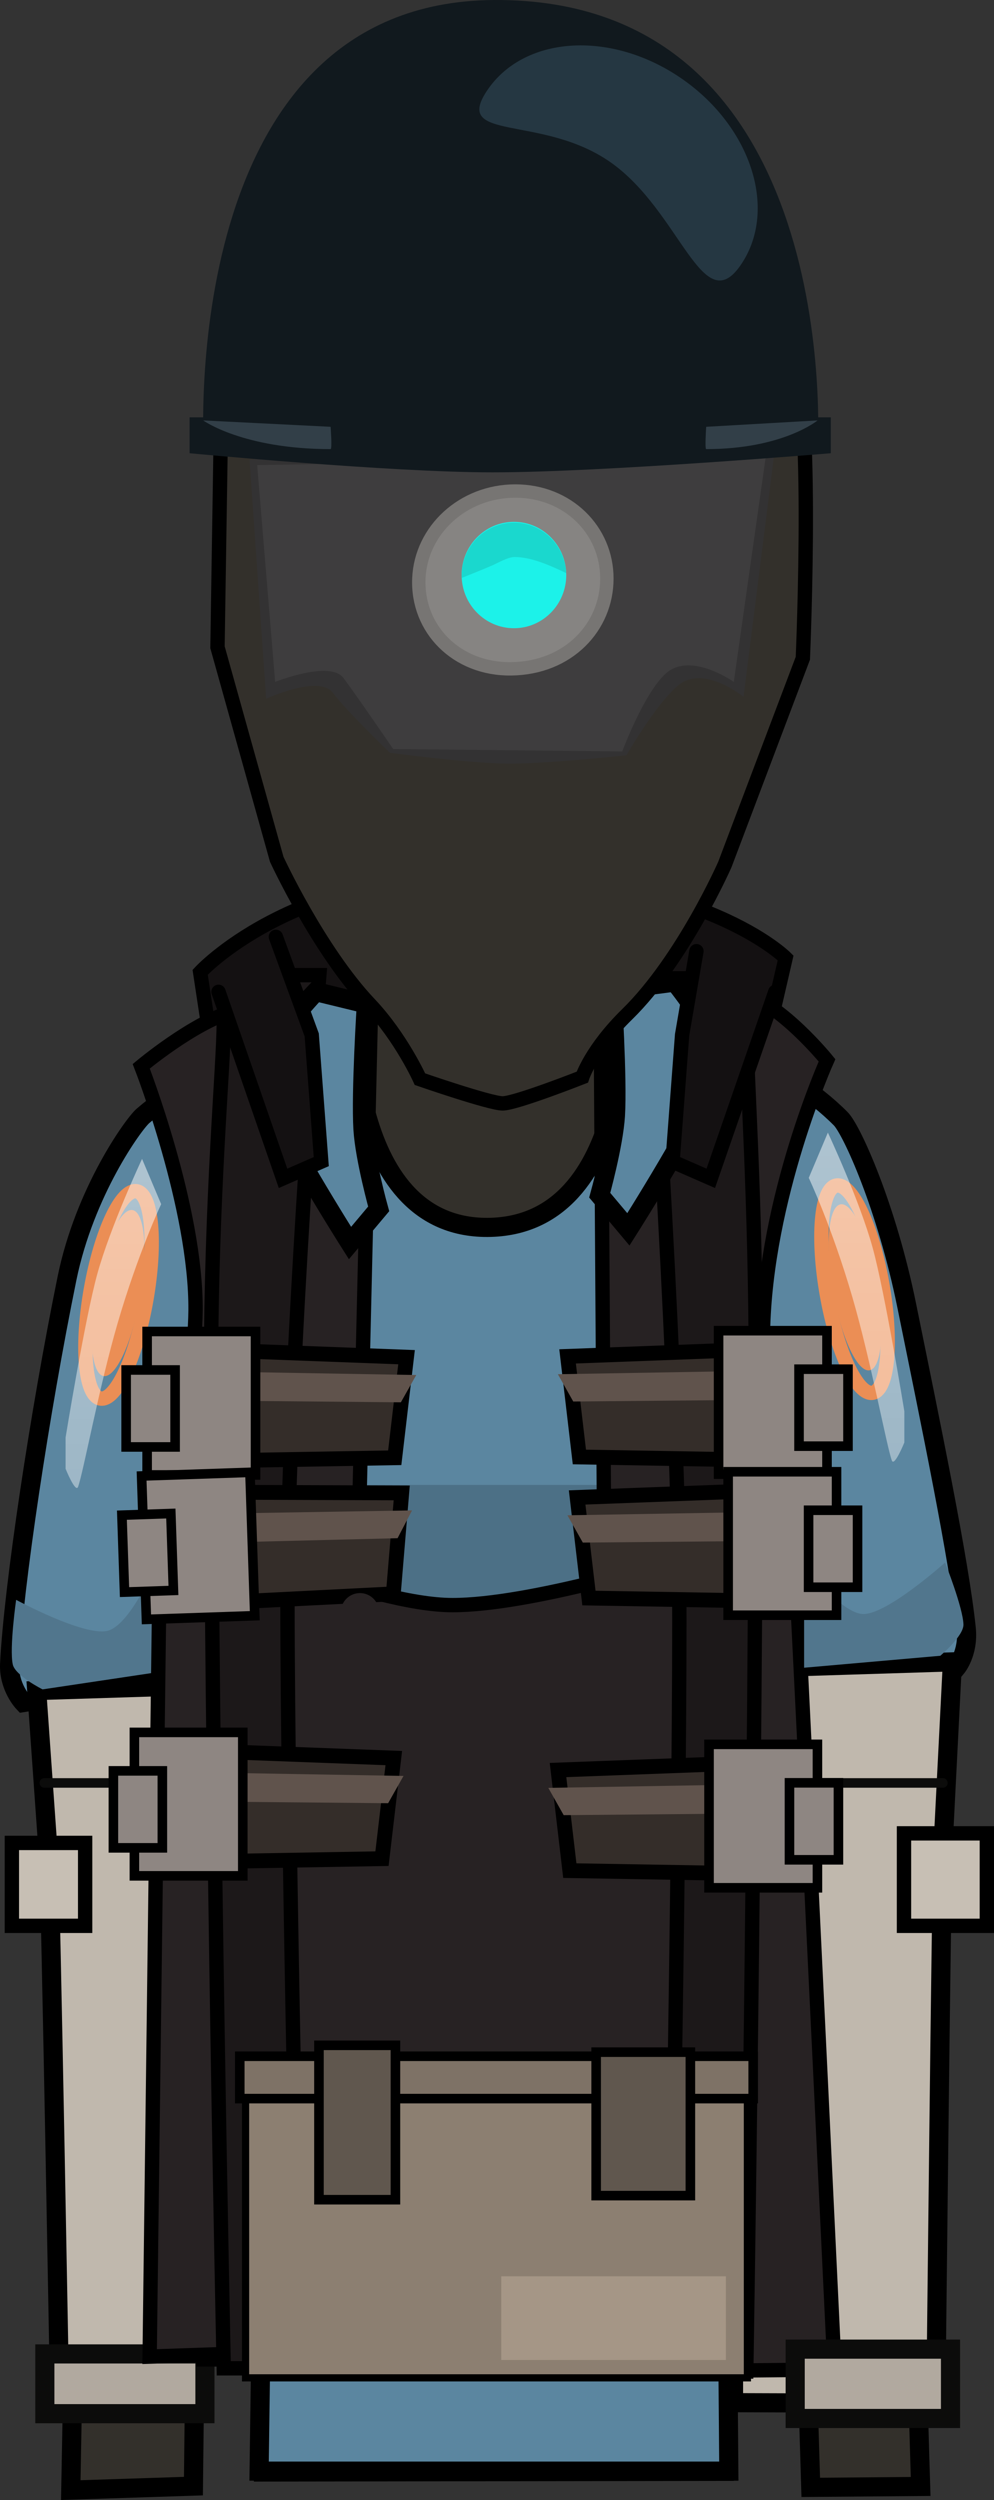 <svg version="1.1" xmlns="http://www.w3.org/2000/svg" xmlns:xlink="http://www.w3.org/1999/xlink" width="103.991" height="261.393" viewBox="0,0,103.991,261.393"><rect x="0" y="0" width="103.991" height="261.393" fill="#333333" stroke="none"/><defs><linearGradient x1="367.219" y1="98.889" x2="367.219" y2="431.622" gradientUnits="userSpaceOnUse" id="color-1"><stop offset="0" stop-color="#ffffff"/><stop offset="1" stop-color="#ffffff" stop-opacity="0"/></linearGradient><linearGradient x1="317.469" y1="101.639" x2="317.469" y2="434.372" gradientUnits="userSpaceOnUse" id="color-2"><stop offset="0" stop-color="#ffffff"/><stop offset="1" stop-color="#ffffff" stop-opacity="0"/></linearGradient></defs><g transform="translate(-291.608,-144.401)"><g data-paper-data="{&quot;isPaintingLayer&quot;:true}" fill-rule="nonzero" stroke-linejoin="miter" stroke-miterlimit="10" stroke-dasharray="" stroke-dashoffset="0" style="mix-blend-mode: normal"><path d="M313.799,254.309l-1.25,-8.25c0,0 9.458,-10.35 29.5,-10.25c23.168,0.116 31.75,8.75 31.75,8.75l-2.25,9.75z" fill="#141112" stroke="#000000" stroke-width="1.5" stroke-linecap="butt"/><path d="M299.013,404.76c0,0 1.698,-89.051 1.54,-112.679c-0.055,-8.153 10.52,-44.095 42.535,-44.254c31.602,-0.158 42.857,37.487 42.849,44.897c-0.077,46.243 1.988,111.653 1.988,111.653l-11.497,0.096l-3.492,-116.51c0,0 0.075,-3.099 -2.816,-3.154c-3.434,-0.065 -2.945,3.116 -2.945,3.116l0.205,114.87l-48.214,0.072l-0.305,-115.233c0,0 0.279,-2.919 -2.886,-2.934c-3.111,-0.015 -2.816,2.909 -2.816,2.909l-1.314,116.733z" fill="#33302b" stroke="#000000" stroke-width="2" stroke-linecap="butt"/><path d="M318.715,402.775l1.167,-84.451l-25.833,4.09c0,0 -1.553,-1.631 -1.434,-4.057c0.391,-7.948 3.16,-26.37 6.003,-40.295c1.85,-9.061 6.963,-16.134 7.943,-16.982c5.974,-5.169 15.483,-8.646 16.81,-9.58c1.983,-1.395 5.172,-2.804 5.172,-2.804c0,0 -1.102,24.109 14.06,24.039c15.435,-0.072 14.332,-24.039 14.332,-24.039c0,0 3.913,1.52 6.166,2.947c1.478,0.936 10.668,3.874 16.469,9.737c1.162,1.175 4.808,9.24 6.891,19.495c2.466,12.139 5.525,26.828 6.236,33.809c0.259,2.544 -1.008,4.064 -1.008,4.064l-24.5,2.665l0.667,81.363z" fill="#5b86a0" stroke="#000000" stroke-width="2" stroke-linecap="butt"/><path d="M326.199,311.91l0.25,-12.25h28.75v12.75c0,0 -9.952,2.5 -14.717,2.5c-4.818,0 -14.283,-3 -14.283,-3z" fill="#4c7086" stroke="none" stroke-width="0" stroke-linecap="butt"/><path d="M342.778,359.49c-0.819,0 -1.483,-0.664 -1.483,-1.483c0,-0.819 0.664,-1.483 1.483,-1.483c0.819,0 1.483,0.664 1.483,1.483c0,0.819 -0.664,1.483 -1.483,1.483z" data-paper-data="{&quot;index&quot;:null}" fill="#000000" stroke="none" stroke-width="1.5" stroke-linecap="butt"/><path d="M297.76,339.56l50.667,-4l40.667,4" fill="none" stroke="#000000" stroke-width="2" stroke-linecap="round"/><path d="M391.249,318.16c0,0 -0.728,14.313 -0.986,19.396c-0.167,3.292 -0.747,58.137 -0.747,58.137l-21.167,-0.077c0,-12.175 0,-24.35 0,-36.525c0,-7 0,-14 0,-21c0,-3.323 0.555,-7.217 -0.396,-10.427c-0.96,-3.245 -3.041,-5.848 -4.829,-8.624z" fill="#c0b8ad" stroke="#000000" stroke-width="2" stroke-linecap="butt"/><path d="M297.849,395.36c0,0 -0.953,-53.714 -1.152,-56.535c-0.32,-4.523 -1.248,-17.665 -1.248,-17.665l17.605,-0.551c-0.079,5.246 -0.19,10.591 -0.948,15.713c-0.344,2.323 -0.099,4.737 -0.668,7.012c-0.052,10.097 -0.339,20.282 -0.339,30.425c0,7.217 0,14.433 0,21.65z" fill="#c0b8ad" stroke="#000000" stroke-width="2" stroke-linecap="butt"/><path d="M296.249,330.819h11" fill="none" stroke="#0c0c0b" stroke-width="1" stroke-linecap="round"/><path d="M296.299,396.769v-6.25h16.75v6.25z" fill="#b1a99f" stroke="#0c0c0b" stroke-width="2" stroke-linecap="butt"/><path d="M296.061,321.038c0,0 -2.869,-1.441 -3.118,-2.611c-0.365,-1.715 0.352,-6.752 0.352,-6.752c0,0 7.036,3.803 9.53,3.247c2.289,-0.51 4.87,-6.453 4.87,-6.453l2.514,10.452z" data-paper-data="{&quot;index&quot;:null}" fill="#51768d" stroke="none" stroke-width="0" stroke-linecap="butt"/><path d="M312.849,391.094v-86.667c0,0 17.306,7.8 26.1,7.8c3.98,0 9.638,-1.093 15.159,-2.461c9.228,-2.286 18.074,-5.339 18.074,-5.339v86.667z" fill="#272223" stroke="#000000" stroke-width="1.5" stroke-linecap="butt"/><path d="M307.263,390.8l0.981,-77.683c0,0 3.761,-24.155 3.822,-31.687c0.087,-10.769 -5.683,-25.543 -5.683,-25.543c0,0 5.394,-4.515 9.518,-5.714c3.989,-1.16 14.501,0.461 14.501,0.461l-3.269,139.481z" fill="#272223" stroke="#000000" stroke-width="1.5" stroke-linecap="butt"/><path d="M315.016,392.027c0,0 -1.333,-61.88 -1.333,-103.915c0,-18.844 1.333,-32.218 1.333,-36.803c0,-2.778 2.667,-4.948 2.667,-4.948h7.333c0,0 -3.333,42.006 -3.333,65.256c0,25.155 1.333,80.41 1.333,80.41z" fill="#1c1819" stroke="#000000" stroke-width="1.5" stroke-linecap="butt"/><path d="M328.224,274.37c0,0 -7.839,-12.347 -9.366,-16.877c-0.829,-2.46 5.794,-9.409 5.794,-9.409l5.286,1.286c0,0 -0.59,9.222 -0.357,13.096c0.185,3.09 1.643,8.333 1.643,8.333z" data-paper-data="{&quot;index&quot;:null}" fill="#5b86a0" stroke="#000000" stroke-width="2" stroke-linecap="butt"/><g stroke-linecap="butt"><path d="M306.174,280.509c-0.912,4.771 -2.643,8.231 -3.867,7.729c-1.224,-0.502 -1.478,-4.777 -0.566,-9.548c0.912,-4.771 2.643,-8.231 3.867,-7.729c1.224,0.502 1.478,4.777 0.566,9.548z" fill="#eb8e55" stroke="none" stroke-width="0"/><path d="M306.801,280.936c-1.138,5.956 -3.311,10.272 -4.852,9.64c-1.542,-0.632 -1.869,-5.974 -0.73,-11.93c1.138,-5.956 3.311,-10.272 4.852,-9.64c1.542,0.632 1.869,5.974 0.73,11.93z" fill="none" stroke="#eb8e55" stroke-width="1.5"/></g><g stroke-linecap="butt"><path d="M308.439,297.233v-11.89l25.701,0.96l-1.235,10.518z" fill="#342d29" stroke="#000000" stroke-width="1.55"/><path d="M309.4,290.802l0.22,-3.073l25.537,0.439l-1.61,2.854z" fill="#60534c" stroke="none" stroke-width="0"/><path d="M307,298.617v-15h11.341v15z" fill="#8e8682" stroke="#000000" stroke-width="1"/><path d="M304.805,295.69v-8.049h5.122v8.049z" fill="#8e8682" stroke="#000000" stroke-width="1"/></g><g stroke-linecap="butt"><path d="M308.318,312.286l-0.401,-11.883l25.719,0.092l-0.879,10.554z" fill="#342d29" stroke="#000000" stroke-width="1.55"/><path d="M309.062,305.826l0.116,-3.079l25.537,-0.423l-1.513,2.906z" fill="#60534c" stroke="none" stroke-width="0"/><path d="M306.927,313.718l-0.506,-14.991l11.335,-0.383l0.506,14.991z" fill="#8e8682" stroke="#000000" stroke-width="1"/><path d="M304.634,310.866l-0.272,-8.044l5.119,-0.173l0.272,8.044z" fill="#8e8682" stroke="#000000" stroke-width="1"/></g><path d="M292.849,345.759v-8.667h7.667v8.667z" fill="#c7bfb4" stroke="#000000" stroke-width="1.5" stroke-linecap="butt"/><path d="M358.277,298.703c-0.571,0 -1.034,-0.463 -1.034,-1.034c0,-0.571 0.463,-1.034 1.034,-1.034c0.571,0 1.034,0.463 1.034,1.034c0,0.571 -0.463,1.034 -1.034,1.034z" fill="#000000" stroke="none" stroke-width="1.5" stroke-linecap="butt"/><path d="M355.382,392.384l-0.936,-143.099c0,0 10.845,-2.282 14.834,-1.095c4.124,1.228 8.851,7.077 8.851,7.077c0,0 -6.462,14.392 -6.703,28.453c-0.241,14.06 3.348,23.03 3.693,29.929c1.341,26.866 3.796,78.503 3.796,78.503z" data-paper-data="{&quot;index&quot;:null}" fill="#272223" stroke="#000000" stroke-width="1.5" stroke-linecap="butt"/><path d="M361.682,392.36c0,0 1,-53.4 1,-78.555c0,-23.251 -3,-67.112 -3,-67.112h7.333c0,0 2.667,2.17 2.667,4.948c0,4.459 1,18.057 1,36.185c0,42.093 -1,104.534 -1,104.534z" data-paper-data="{&quot;index&quot;:null}" fill="#1c1819" stroke="#000000" stroke-width="1.5" stroke-linecap="butt"/><path d="M354.351,269.37c0,0 1.457,-5.243 1.643,-8.333c0.232,-3.874 -0.357,-13.096 -0.357,-13.096l6.571,-0.857c0,0 5.338,6.52 4.509,8.98c-1.527,4.53 -9.366,16.877 -9.366,16.877z" fill="#5b86a0" stroke="#000000" stroke-width="2" stroke-linecap="butt"/><g data-paper-data="{&quot;index&quot;:null}" stroke-linecap="butt"><path d="M379.411,270.361c1.224,-0.502 2.956,2.958 3.867,7.729c0.912,4.771 0.658,9.045 -0.566,9.548c-1.224,0.502 -2.956,-2.958 -3.867,-7.729c-0.912,-4.771 -0.658,-9.045 0.566,-9.548z" fill="#eb8e55" stroke="none" stroke-width="0"/><path d="M378.948,268.406c1.542,-0.632 3.714,3.684 4.852,9.64c1.138,5.956 0.811,11.298 -0.73,11.93c-1.542,0.632 -3.714,-3.684 -4.852,-9.64c-1.138,-5.956 -0.811,-11.298 0.73,-11.93z" fill="none" stroke="#eb8e55" stroke-width="1.5"/></g><path d="M390.249,330.819h-15" fill="none" stroke="#0c0c0b" stroke-width="1" stroke-linecap="round"/><path d="M374.799,397.269v-7.25h16.25v7.25z" fill="#b1a99f" stroke="#0c0c0b" stroke-width="2" stroke-linecap="butt"/><path d="M328.182,389.552l1.083,-76.583" fill="none" stroke="#272223" stroke-width="4" stroke-linecap="round"/><path d="M355.516,389.886l-0.5,-78.917" fill="none" stroke="#272223" stroke-width="4" stroke-linecap="round"/><path d="M323.182,389.552l39.333,-0.667" fill="none" stroke="#0e0c0c" stroke-width="4" stroke-linecap="round"/><path d="M375.732,318.773v-10.75c0,0 3.9,5.175 6.244,5.136c2.554,-0.043 8.506,-5.386 8.506,-5.386c0,0 1.874,4.73 1.921,6.482c0.031,1.196 -2.421,3.268 -2.421,3.268z" fill="#51768d" stroke="none" stroke-width="0" stroke-linecap="butt"/><g data-paper-data="{&quot;index&quot;:null}" stroke-linecap="butt"><path d="M352.222,296.738l-1.235,-10.518l25.701,-0.96v11.89z" fill="#342d29" stroke="#000000" stroke-width="1.55"/><path d="M351.581,290.939l-1.61,-2.854l25.537,-0.439l0.22,3.073z" fill="#60534c" stroke="none" stroke-width="0"/><path d="M366.786,298.534v-15h11.341v15z" fill="#8e8682" stroke="#000000" stroke-width="1"/><path d="M375.201,295.607v-8.049h5.122v8.049z" fill="#8e8682" stroke="#000000" stroke-width="1"/></g><g data-paper-data="{&quot;index&quot;:null}" stroke-linecap="butt"><path d="M353.222,311.488l-1.235,-10.518l25.701,-0.96v11.89z" fill="#342d29" stroke="#000000" stroke-width="1.55"/><path d="M352.581,305.689l-1.61,-2.854l25.537,-0.439l0.22,3.073z" fill="#60534c" stroke="none" stroke-width="0"/><path d="M367.786,313.284v-15h11.341v15z" fill="#8e8682" stroke="#000000" stroke-width="1"/><path d="M376.201,310.357v-8.049h5.122v8.049z" fill="#8e8682" stroke="#000000" stroke-width="1"/></g><g data-paper-data="{&quot;index&quot;:null}" stroke-linecap="butt"><path d="M351.222,339.988l-1.235,-10.518l25.701,-0.96v11.89z" fill="#342d29" stroke="#000000" stroke-width="1.55"/><path d="M350.581,334.189l-1.61,-2.854l25.537,-0.439l0.22,3.073z" fill="#60534c" stroke="none" stroke-width="0"/><path d="M365.786,341.784v-15h11.341v15z" fill="#8e8682" stroke="#000000" stroke-width="1"/><path d="M374.201,338.857v-8.049h5.122v8.049z" fill="#8e8682" stroke="#000000" stroke-width="1"/></g><path d="M386.182,345.759v-9.667h8.667v9.667z" fill="#c7bfb4" stroke="#000000" stroke-width="1.5" stroke-linecap="butt"/><g stroke-linecap="butt"><path d="M307.105,339.15v-11.89l25.701,0.96l-1.235,10.518z" fill="#342d29" stroke="#000000" stroke-width="1.55"/><path d="M308.067,332.719l0.22,-3.073l25.537,0.439l-1.61,2.854z" fill="#60534c" stroke="none" stroke-width="0"/><path d="M305.667,340.534v-15h11.341v15z" fill="#8e8682" stroke="#000000" stroke-width="1"/><path d="M303.471,337.607v-8.049h5.122v8.049z" fill="#8e8682" stroke="#000000" stroke-width="1"/></g><path d="M376.219,267.555l2,-4.733c0,0 3.327,7.094 4.69,12.06c1.3,4.735 3.31,17.074 3.31,17.074v3.267c0,0 -1.05,2.6 -1.31,1.881c-0.549,-1.519 -2.19,-10.412 -4.118,-17.045c-2.148,-7.389 -4.572,-12.503 -4.572,-12.503z" fill="url(#color-1)" stroke="none" stroke-width="0" stroke-linecap="butt"/><path d="M303.897,282.808c-1.928,6.632 -3.569,15.526 -4.118,17.045c-0.26,0.719 -1.31,-1.881 -1.31,-1.881v-3.267c0,0 2.01,-12.339 3.31,-17.074c1.364,-4.965 4.69,-12.06 4.69,-12.06l2,4.733c0,0 -2.424,5.114 -4.572,12.503z" data-paper-data="{&quot;index&quot;:null}" fill="url(#color-2)" stroke="none" stroke-width="0" stroke-linecap="butt"/><path d="M372.719,248.105l-6.75,19.5l-4,-1.75l1,-13.25l1.5,-8.75" fill="#141112" stroke="#000000" stroke-width="1.5" stroke-linecap="round"/><path d="M320.469,242.355l3.75,10.25l1,13.25l-4,1.75l-6.75,-19.5" data-paper-data="{&quot;index&quot;:null}" fill="#141112" stroke="#000000" stroke-width="1.5" stroke-linecap="round"/><path d="M317.299,393.021v-30.25h52.5v30.25z" fill="#8c7f71" stroke="#000000" stroke-width="0.75" stroke-linecap="butt"/><path d="M316.692,363.825v-4.429h53.714v4.429z" fill="#7e7266" stroke="#000000" stroke-width="1" stroke-linecap="butt"/><path d="M324.977,374.396v-16.143h8v16.143z" fill="#60574e" stroke="#000000" stroke-width="1" stroke-linecap="butt"/><path d="M353.977,373.968v-15h9.857v15z" fill="#60574e" stroke="#000000" stroke-width="1" stroke-linecap="butt"/><path d="M344.049,391.153v-8.75h23.5v8.75z" fill="#a59686" stroke="none" stroke-width="0" stroke-linecap="butt"/><g stroke-linecap="butt"><path d="M314.697,190.416c0,0 3.911,-5.708 14.414,-8.811c8.07,-2.384 21.651,-5.132 28.488,-8.193c8.568,-3.536 14.176,6.364 16.534,7.824c2.783,1.724 1.468,31.991 1.468,31.991l-8.157,21.56c0,0 -4.362,9.925 -10.219,15.661c-3.761,3.683 -4.698,6.579 -4.698,6.579c0,0 -6.899,2.718 -8.316,2.743c-1.29,0.022 -8.666,-2.533 -8.666,-2.533c0,0 -1.962,-4.355 -5.269,-7.849c-5.324,-5.625 -9.716,-15.14 -9.716,-15.14l-6.199,-22.176z" fill="#33302b" stroke="#000000" stroke-width="1.5"/><path d="M319.454,217.462l-1.739,-25.007c0,0 18.145,-1.688 27.307,-1.831c9.148,-0.143 27.621,0.97 27.621,0.97l-3.247,25.669c0,0 -4.194,-3.451 -6.868,-1.174c-2.373,2.021 -5.383,7.281 -5.383,7.281c0,0 -8.366,0.913 -12.513,0.87c-4.099,-0.043 -12.227,-1.127 -12.227,-1.127c0,0 -4.529,-4.342 -5.979,-6.281c-1.441,-1.926 -6.974,0.631 -6.974,0.631z" fill="#333233" stroke="none" stroke-width="0"/><path d="M325.81,208.208c0.04,-2.758 2.309,-4.962 5.067,-4.922c2.758,0.04 4.962,2.309 4.922,5.067c-0.04,2.758 -2.309,4.962 -5.067,4.922c-2.758,-0.04 -4.962,-2.309 -4.922,-5.067z" fill="#000000" stroke="none" stroke-width="1.5"/><path d="M320.393,215.699l-1.878,-22.671l53.2,-0.835l-3.338,23.505c0,0 -4.449,-3.149 -7.039,-0.943c-2.298,1.957 -4.632,8.214 -4.632,8.214l-23.961,-0.25c0,0 -3.805,-5.561 -5.21,-7.439c-1.396,-1.866 -7.142,0.417 -7.142,0.417z" fill="#3e3d3e" stroke="none" stroke-width="0"/><path d="M335.429,204.891c0.21,-5.049 4.599,-9.149 10.091,-9.149c5.492,0 9.579,4.096 9.579,9.149c0,5.053 -4.013,9.369 -10.018,9.442c-5.711,0.07 -9.871,-4.169 -9.652,-9.442z" fill="#868482" stroke="#777573" stroke-width="1.4"/><g data-paper-data="{&quot;index&quot;:null}" stroke="none" stroke-width="0"><path d="M345.376,210.086c-3.023,0 -5.473,-2.49 -5.473,-5.562c0,-3.072 2.45,-5.562 5.473,-5.562c3.023,0 5.473,2.49 5.473,5.562c0,3.072 -2.45,5.562 -5.473,5.562z" fill="#1cf2e9"/><path d="M350.842,204.322c-1.731,-0.824 -3.68,-1.686 -5.412,-1.681c-0.692,0.002 -1.743,0.628 -2.363,0.896c-1.061,0.459 -2.115,0.865 -3.158,1.295c-0.003,-0.073 -0.004,-0.145 -0.004,-0.219c0,-3.072 2.45,-5.562 5.473,-5.562c2.926,0 5.316,2.334 5.465,5.271z" fill="#1ad8ce"/></g><path d="M312.92,191.152c0,0 -2.817,-46.54 30.373,-46.75c36.711,-0.233 33.869,46.75 33.869,46.75z" fill="#11191e" stroke="none" stroke-width="0"/><path d="M311.444,191.789v-3.75h67.083v3.75c0,0 -23.882,2 -35.397,2c-10.8,0 -31.686,-2 -31.686,-2z" fill="#11191e" stroke="none" stroke-width="0"/><path d="M365.488,191.359c-0.156,0 0,-2.333 0,-2.333l11.654,-0.667c0,0 -3.631,3 -11.654,3z" data-paper-data="{&quot;index&quot;:null}" fill="#323f48" stroke="none" stroke-width="0"/><path d="M369.045,172.191c-3.967,5.65 -6.282,-5.712 -13.559,-10.821c-7.277,-5.109 -16.761,-2.032 -12.794,-7.682c3.967,-5.65 13.082,-6.088 20.359,-0.979c7.277,5.109 9.961,13.832 5.994,19.482z" fill="#253742" stroke="none" stroke-width="0"/><path d="M312.863,188.359l13.333,0.667c0,0 0.179,2.333 0,2.333c-9.179,0 -13.333,-3 -13.333,-3z" fill="#323f48" stroke="none" stroke-width="0"/></g></g></g></svg>